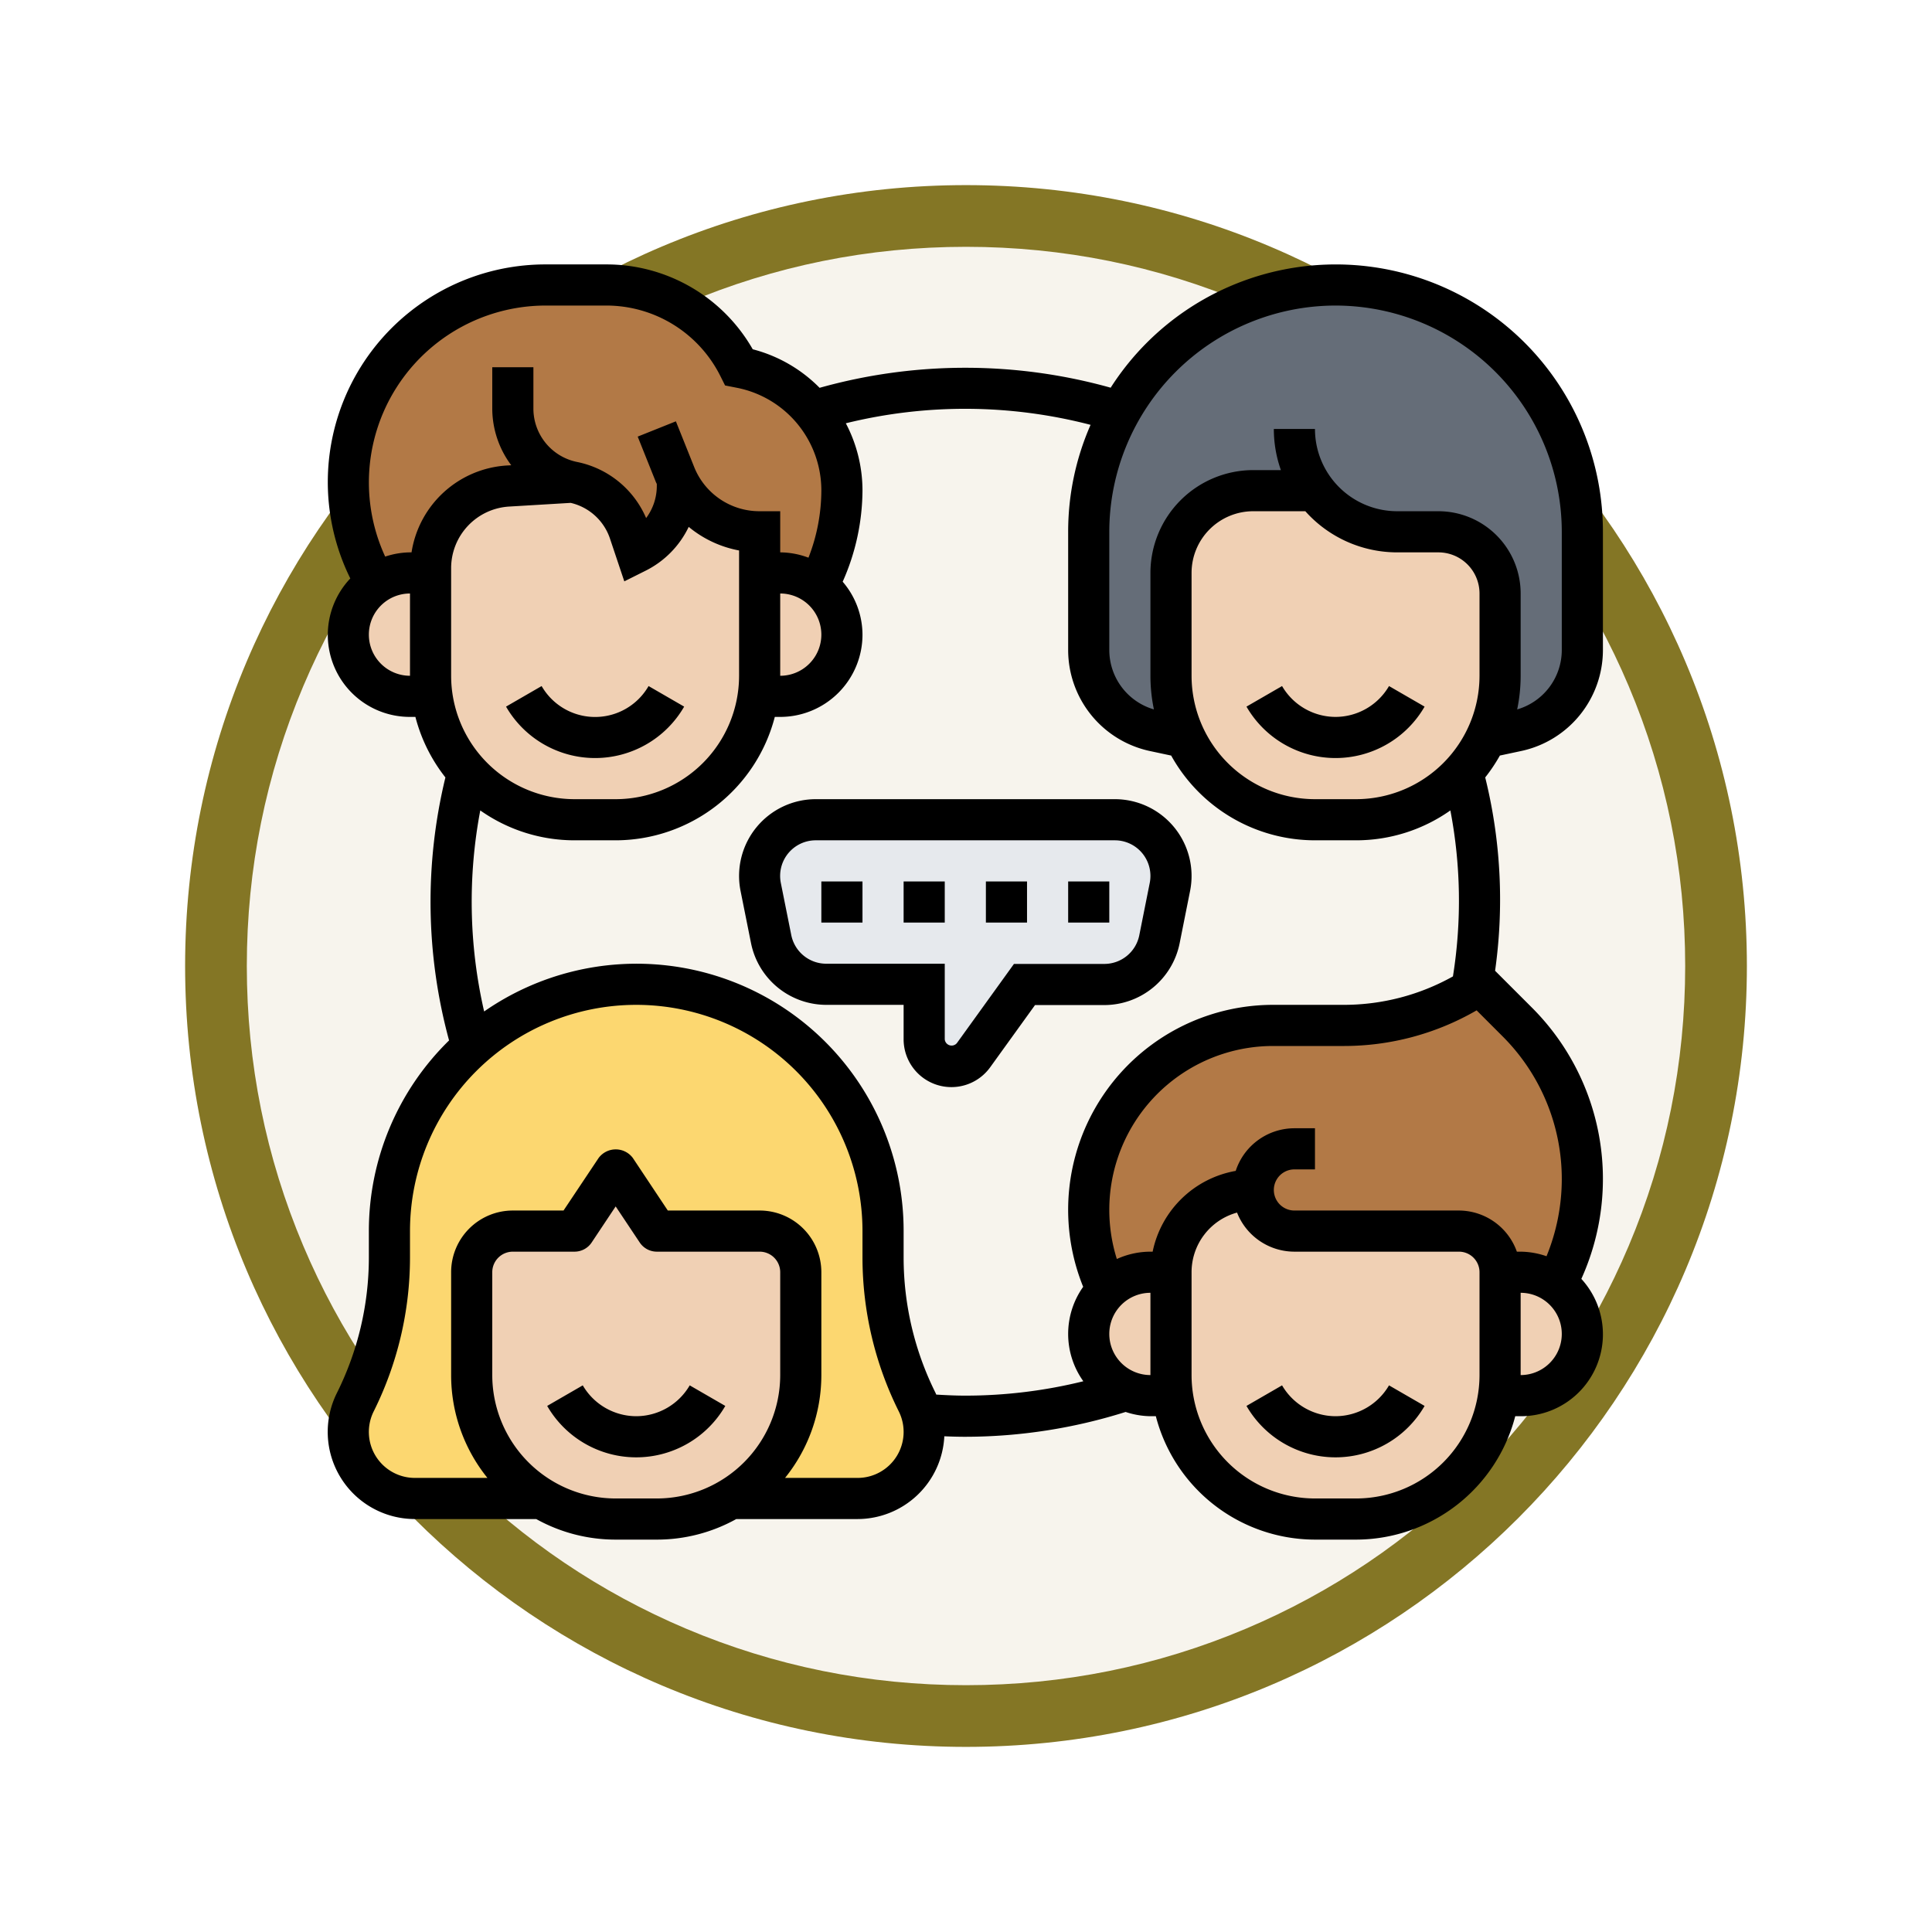 <svg xmlns="http://www.w3.org/2000/svg" xmlns:xlink="http://www.w3.org/1999/xlink" width="93.934" height="93.934" viewBox="0 0 93.934 93.934">
  <defs>
    <filter id="Trazado_982547" x="0" y="0" width="93.934" height="93.934" filterUnits="userSpaceOnUse">
      <feOffset dy="3" input="SourceAlpha"/>
      <feGaussianBlur stdDeviation="3" result="blur"/>
      <feFlood flood-opacity="0.161"/>
      <feComposite operator="in" in2="blur"/>
      <feComposite in="SourceGraphic"/>
    </filter>
  </defs>
  <g id="Grupo_1217838" data-name="Grupo 1217838" transform="translate(-611.066 -7402.144)">
    <g id="Grupo_1216301" data-name="Grupo 1216301" transform="translate(0 6207.446)">
      <g id="Grupo_1215985" data-name="Grupo 1215985" transform="translate(-0.229 -2679.151)">
        <g id="Grupo_1214663" data-name="Grupo 1214663" transform="translate(0 -1254.151)">
          <g id="Grupo_1214433" data-name="Grupo 1214433" transform="translate(-0.771 -2738.674)">
            <g id="Grupo_1183190" data-name="Grupo 1183190" transform="translate(1 1016.674)">
              <g id="Grupo_1179611" data-name="Grupo 1179611" transform="translate(428 4723.467)">
                <g id="Grupo_1175227" data-name="Grupo 1175227" transform="translate(-5.967 140.533)">
                  <g id="Grupo_1167337" data-name="Grupo 1167337" transform="translate(198.033 1992)">
                    <g id="Grupo_1166720" data-name="Grupo 1166720">
                      <g id="Grupo_1164305" data-name="Grupo 1164305">
                        <g id="Grupo_1163948" data-name="Grupo 1163948">
                          <g id="Grupo_1158168" data-name="Grupo 1158168">
                            <g id="Grupo_1152576" data-name="Grupo 1152576">
                              <g id="Grupo_1148633" data-name="Grupo 1148633">
                                <g id="Grupo_1148525" data-name="Grupo 1148525">
                                  <g transform="matrix(1, 0, 0, 1, -9, -6)" filter="url(#Trazado_982547)">
                                    <g id="Trazado_982547-2" data-name="Trazado 982547" transform="translate(9 6)" fill="#f7f4ed">
                                      <path d="M 37.967 74.434 C 33.043 74.434 28.268 73.47 23.773 71.568 C 19.43 69.732 15.53 67.102 12.181 63.753 C 8.831 60.403 6.202 56.503 4.365 52.161 C 2.464 47.666 1.5 42.89 1.5 37.967 C 1.5 33.043 2.464 28.268 4.365 23.773 C 6.202 19.43 8.831 15.53 12.181 12.181 C 15.53 8.831 19.43 6.202 23.773 4.365 C 28.268 2.464 33.043 1.5 37.967 1.5 C 42.89 1.5 47.666 2.464 52.161 4.365 C 56.503 6.202 60.403 8.831 63.753 12.181 C 67.102 15.53 69.732 19.43 71.568 23.773 C 73.47 28.268 74.434 33.043 74.434 37.967 C 74.434 42.89 73.47 47.666 71.568 52.161 C 69.732 56.503 67.102 60.403 63.753 63.753 C 60.403 67.102 56.503 69.732 52.161 71.568 C 47.666 73.47 42.89 74.434 37.967 74.434 Z" stroke="none"/>
                                      <path d="M 37.967 3 C 33.245 3 28.666 3.924 24.357 5.747 C 20.194 7.508 16.454 10.029 13.242 13.242 C 10.029 16.454 7.508 20.194 5.747 24.357 C 3.924 28.666 3 33.245 3 37.967 C 3 42.689 3.924 47.268 5.747 51.577 C 7.508 55.74 10.029 59.48 13.242 62.692 C 16.454 65.904 20.194 68.426 24.357 70.187 C 28.666 72.009 33.245 72.934 37.967 72.934 C 42.689 72.934 47.268 72.009 51.577 70.187 C 55.74 68.426 59.48 65.904 62.692 62.692 C 65.904 59.48 68.426 55.74 70.187 51.577 C 72.009 47.268 72.934 42.689 72.934 37.967 C 72.934 33.245 72.009 28.666 70.187 24.357 C 68.426 20.194 65.904 16.454 62.692 13.242 C 59.48 10.029 55.74 7.508 51.577 5.747 C 47.268 3.924 42.689 3 37.967 3 M 37.967 0 C 58.935 0 75.934 16.998 75.934 37.967 C 75.934 58.935 58.935 75.934 37.967 75.934 C 16.998 75.934 0 58.935 0 37.967 C 0 16.998 16.998 0 37.967 0 Z" stroke="none" fill="#847625"/>
                                    </g>
                                  </g>
                                </g>
                              </g>
                            </g>
                          </g>
                        </g>
                      </g>
                    </g>
                  </g>
                </g>
              </g>
            </g>
          </g>
        </g>
      </g>
    </g>
    <g id="grupo_3_" data-name="grupo (3)" transform="translate(627 7415)">
      <g id="Grupo_1217836" data-name="Grupo 1217836">
        <g id="Grupo_1217823" data-name="Grupo 1217823">
          <path id="Trazado_1086469" data-name="Trazado 1086469" d="M45,45a4,4,0,0,0-4,4H40a2.993,2.993,0,0,0-2.12.88A9,9,0,0,1,46,37h3.39a11.872,11.872,0,0,0,6.25-1.78c.12-.07.24-.14.36-.22l1.82,1.82a10.865,10.865,0,0,1,1.93,12.74A3.016,3.016,0,0,0,58,49H57a2.006,2.006,0,0,0-2-2H47A2.006,2.006,0,0,1,45,45Z" fill="#b27946"/>
        </g>
        <g id="Grupo_1217824" data-name="Grupo 1217824">
          <path id="Trazado_1086470" data-name="Trazado 1086470" d="M11.93,10.59l-3.17.18a4.007,4.007,0,0,0-3.76,4V15H4a2.994,2.994,0,0,0-1.67.51A9.628,9.628,0,0,1,10.62,1h2.91A7.241,7.241,0,0,1,20,5l.12.02A6.077,6.077,0,0,1,25,10.98a10.071,10.071,0,0,1-1.15,4.66A2.984,2.984,0,0,0,22,15H21V13a4.479,4.479,0,0,1-2.48-.76,4.382,4.382,0,0,1-1.51-1.76H17v.28A3.613,3.613,0,0,1,15,14l-.33-1a3.633,3.633,0,0,0-2.74-2.41Z" fill="#b27946"/>
        </g>
        <g id="Grupo_1217825" data-name="Grupo 1217825">
          <path id="Trazado_1086471" data-name="Trazado 1086471" d="M47.98,10.96l-.05.04H45a4,4,0,0,0-4,4v5a6.844,6.844,0,0,0,.68,3l-1.52-.32A4.013,4.013,0,0,1,37,18.76V13a12,12,0,1,1,24,0v5.76a4.013,4.013,0,0,1-3.16,3.92L56.32,23A6.844,6.844,0,0,0,57,20V16a3,3,0,0,0-3-3H52a4.957,4.957,0,0,1-4.02-2.04Z" fill="#656d78"/>
        </g>
        <g id="Grupo_1217826" data-name="Grupo 1217826">
          <path id="Trazado_1086472" data-name="Trazado 1086472" d="M7.01,38.04A12.006,12.006,0,0,1,27,47v1.29a15.731,15.731,0,0,0,1.66,7.03A3.332,3.332,0,0,1,29,56.76,3.239,3.239,0,0,1,25.76,60H19.61A6.98,6.98,0,0,0,23,54V49a2.006,2.006,0,0,0-2-2H16l-2-3-2,3H9a2.006,2.006,0,0,0-2,2v5a6.98,6.98,0,0,0,3.39,6H4.24A3.244,3.244,0,0,1,1,56.76a3.277,3.277,0,0,1,.34-1.44A15.731,15.731,0,0,0,3,48.29V47a11.962,11.962,0,0,1,3.51-8.49C6.67,38.35,6.84,38.19,7.01,38.04Z" fill="#fcd770"/>
        </g>
        <g id="Grupo_1217827" data-name="Grupo 1217827">
          <path id="Trazado_1086473" data-name="Trazado 1086473" d="M23,49v5a6.994,6.994,0,0,1-7,7H14a6.994,6.994,0,0,1-7-7V49a2.006,2.006,0,0,1,2-2h3l2-3,2,3h5A2.006,2.006,0,0,1,23,49Z" fill="#f0d0b4"/>
        </g>
        <g id="Grupo_1217828" data-name="Grupo 1217828">
          <path id="Trazado_1086474" data-name="Trazado 1086474" d="M60.12,54.12A2.993,2.993,0,0,1,58,55H57l-.08-.01A5.365,5.365,0,0,0,57,54V49h1a3,3,0,0,1,2.12,5.12Z" fill="#f0d0b4"/>
        </g>
        <g id="Grupo_1217829" data-name="Grupo 1217829">
          <path id="Trazado_1086475" data-name="Trazado 1086475" d="M41,54a5.365,5.365,0,0,0,.08.99L41,55H40a2.949,2.949,0,0,1-1.19-.25,2.835,2.835,0,0,1-.93-.63A3,3,0,0,1,40,49h1Z" fill="#f0d0b4"/>
        </g>
        <g id="Grupo_1217830" data-name="Grupo 1217830">
          <path id="Trazado_1086476" data-name="Trazado 1086476" d="M57,49v5a5.365,5.365,0,0,1-.08.99A6.98,6.98,0,0,1,50,61H48a6.98,6.98,0,0,1-6.92-6.01A5.365,5.365,0,0,1,41,54V49a4,4,0,0,1,4-4,2.006,2.006,0,0,0,2,2h8a2.006,2.006,0,0,1,2,2Z" fill="#f0d0b4"/>
        </g>
        <g id="Grupo_1217831" data-name="Grupo 1217831">
          <path id="Trazado_1086477" data-name="Trazado 1086477" d="M57,16v4a6.844,6.844,0,0,1-.68,3,6.279,6.279,0,0,1-1.13,1.68A6.889,6.889,0,0,1,50,27H48a6.97,6.97,0,0,1-6.32-4A6.844,6.844,0,0,1,41,20V15a4,4,0,0,1,4-4h2.93l.05-.04A4.957,4.957,0,0,0,52,13h2A3,3,0,0,1,57,16Z" fill="#f0d0b4"/>
        </g>
        <g id="Grupo_1217832" data-name="Grupo 1217832">
          <path id="Trazado_1086478" data-name="Trazado 1086478" d="M24.12,20.12A2.993,2.993,0,0,1,22,21H21l-.08-.01A5.365,5.365,0,0,0,21,20V15h1a3,3,0,0,1,2.12,5.12Z" fill="#f0d0b4"/>
        </g>
        <g id="Grupo_1217833" data-name="Grupo 1217833">
          <path id="Trazado_1086479" data-name="Trazado 1086479" d="M18.52,12.24A4.479,4.479,0,0,0,21,13v7a5.365,5.365,0,0,1-.08.99A6.98,6.98,0,0,1,14,27H12a6.889,6.889,0,0,1-5.19-2.32,6.749,6.749,0,0,1-1.73-3.69A5.365,5.365,0,0,1,5,20V14.77a4.007,4.007,0,0,1,3.76-4l3.17-.18A3.633,3.633,0,0,1,14.67,13L15,14a3.613,3.613,0,0,0,2-3.24v-.28h.01a4.382,4.382,0,0,0,1.51,1.76Z" fill="#f0d0b4"/>
        </g>
        <g id="Grupo_1217834" data-name="Grupo 1217834">
          <path id="Trazado_1086480" data-name="Trazado 1086480" d="M5,20a5.365,5.365,0,0,0,.08.99L5,21H4a3,3,0,0,1,0-6H5Z" fill="#f0d0b4"/>
        </g>
        <g id="Grupo_1217835" data-name="Grupo 1217835">
          <path id="Trazado_1086481" data-name="Trazado 1086481" d="M21.56,32.81l-.51-2.54a3.287,3.287,0,0,1-.05-.54A2.727,2.727,0,0,1,23.73,27H38.27A2.727,2.727,0,0,1,41,29.73a3.072,3.072,0,0,1-.05.53l-.51,2.55a2.739,2.739,0,0,1-2.68,2.2H33.88L31.4,38.45a1.325,1.325,0,0,1-2.4-.77V35H24.24a2.74,2.74,0,0,1-2.68-2.19Z" fill="#e6e9ed"/>
        </g>
      </g>
      <g id="Grupo_1217837" data-name="Grupo 1217837">
        <path id="Trazado_1086482" data-name="Trazado 1086482" d="M17.33,21.5l-1.73-1a3,3,0,0,1-5.2,0l-1.73,1a5,5,0,0,0,8.66,0Z"/>
        <path id="Trazado_1086483" data-name="Trazado 1086483" d="M49,56a3.016,3.016,0,0,1-2.6-1.5l-1.73,1a5,5,0,0,0,8.66,0l-1.73-1A3.016,3.016,0,0,1,49,56Z"/>
        <path id="Trazado_1086484" data-name="Trazado 1086484" d="M49,22a3.015,3.015,0,0,1-2.6-1.5l-1.73,1a5,5,0,0,0,8.66,0l-1.73-1A3.015,3.015,0,0,1,49,22Z"/>
        <path id="Trazado_1086485" data-name="Trazado 1086485" d="M15,56a3.016,3.016,0,0,1-2.6-1.5l-1.73,1a5,5,0,0,0,8.66,0l-1.73-1A3.016,3.016,0,0,1,15,56Z"/>
        <path id="Trazado_1086486" data-name="Trazado 1086486" d="M41.419,33.01l.509-2.549A3.732,3.732,0,0,0,38.271,26H23.729a3.732,3.732,0,0,0-3.657,4.461L20.581,33a3.739,3.739,0,0,0,3.657,3H28v1.677a2.324,2.324,0,0,0,4.208,1.359l2.181-3.026h3.373A3.74,3.74,0,0,0,41.419,33.01Zm-8.054,1-2.779,3.855A.335.335,0,0,1,30,37.677V34H24.238a1.734,1.734,0,0,1-1.7-1.391l-.509-2.54a1.75,1.75,0,0,1-.033-.34A1.731,1.731,0,0,1,23.729,28H38.27A1.731,1.731,0,0,1,40,29.73a1.755,1.755,0,0,1-.033.339l-.509,2.549a1.734,1.734,0,0,1-1.7,1.392Z"/>
        <path id="Trazado_1086487" data-name="Trazado 1086487" d="M32,30h2v2H32Z"/>
        <path id="Trazado_1086488" data-name="Trazado 1086488" d="M36,30h2v2H36Z"/>
        <path id="Trazado_1086489" data-name="Trazado 1086489" d="M24,30h2v2H24Z"/>
        <path id="Trazado_1086490" data-name="Trazado 1086490" d="M28,30h2v2H28Z"/>
        <path id="Trazado_1086491" data-name="Trazado 1086491" d="M58.045,23.654A5.025,5.025,0,0,0,62,18.764V13A12.989,12.989,0,0,0,38.067,5.994,26.242,26.242,0,0,0,23.915,6a7.044,7.044,0,0,0-3.251-1.874A8.188,8.188,0,0,0,13.528,0h-2.9a10.582,10.582,0,0,0-9.53,15.268A3.988,3.988,0,0,0,4,22h.263a7.979,7.979,0,0,0,1.459,2.943A25.657,25.657,0,0,0,5.9,37.73,12.954,12.954,0,0,0,2,47v1.292A14.771,14.771,0,0,1,.447,54.869,4.237,4.237,0,0,0,4.236,61h5.9A7.942,7.942,0,0,0,14,62h2a7.939,7.939,0,0,0,3.864-1h5.9a4.231,4.231,0,0,0,4.215-4.024c.351.015.691.024,1.023.024a25.939,25.939,0,0,0,7.792-1.207A3.936,3.936,0,0,0,40,56h.263A8.007,8.007,0,0,0,48,62h2a8.008,8.008,0,0,0,7.737-6H58a3.983,3.983,0,0,0,2.951-6.677,11.777,11.777,0,0,0-2.426-13.212l-1.768-1.768a24.743,24.743,0,0,0-.48-9.4,8.059,8.059,0,0,0,.713-1.064ZM50,26H48a6.006,6.006,0,0,1-6-6V15a3,3,0,0,1,3-3h2.531A5.987,5.987,0,0,0,52,14h2a2,2,0,0,1,2,2v4A6.006,6.006,0,0,1,50,26ZM49,2A11.013,11.013,0,0,1,60,13v5.765a3.009,3.009,0,0,1-2.169,2.871A8.021,8.021,0,0,0,58,20V16a4,4,0,0,0-4-4H52a4,4,0,0,1-4-4H46a5.972,5.972,0,0,0,.343,2H45a5.006,5.006,0,0,0-5,5v5a8.021,8.021,0,0,0,.169,1.636A3.011,3.011,0,0,1,38,18.765V13A11.013,11.013,0,0,1,49,2ZM22,16a2,2,0,0,1,0,4ZM2,18a2,2,0,0,1,2-2v4A2,2,0,0,1,2,18Zm2.075-4H4a3.952,3.952,0,0,0-1.206.206A8.6,8.6,0,0,1,10.624,2h2.9A6.2,6.2,0,0,1,19.1,5.447l.219.438.6.118A5.089,5.089,0,0,1,24,10.979a9.026,9.026,0,0,1-.626,3.28A3.95,3.95,0,0,0,22,14V12H21a3.416,3.416,0,0,1-3.186-2.157l-.886-2.214-1.857.743.886,2.214c.013.031.03.059.043.09v.088a2.612,2.612,0,0,1-.519,1.568,4.656,4.656,0,0,0-3.357-2.727A2.649,2.649,0,0,1,10,7.015V5H8V7.015a4.613,4.613,0,0,0,.923,2.749L8.7,9.777A5,5,0,0,0,4.075,14ZM6,20V14.768a3,3,0,0,1,2.82-2.995l2.993-.179a2.644,2.644,0,0,1,1.907,1.727l.7,2.089,1.031-.516a4.6,4.6,0,0,0,2.1-2.133A5.384,5.384,0,0,0,20,13.908V20a6.006,6.006,0,0,1-6,6H12A6.006,6.006,0,0,1,6,20Zm8,40a6.006,6.006,0,0,1-6-6V49a1,1,0,0,1,1-1h3a1,1,0,0,0,.832-.445L14,45.8l1.168,1.752A1,1,0,0,0,16,48h5a1,1,0,0,1,1,1v5a6.006,6.006,0,0,1-6,6Zm11.764-1H22.235A7.956,7.956,0,0,0,24,54V49a3,3,0,0,0-3-3H16.535l-1.7-2.555a1.037,1.037,0,0,0-1.664,0L11.465,46H9a3,3,0,0,0-3,3v5a7.956,7.956,0,0,0,1.765,5H4.236a2.236,2.236,0,0,1-2-3.236A16.787,16.787,0,0,0,4,48.292V47a11,11,0,0,1,22,0v1.292a16.787,16.787,0,0,0,1.764,7.472,2.236,2.236,0,0,1-2,3.236Zm3.823-4.051c-.012-.026-.021-.054-.034-.08A14.771,14.771,0,0,1,28,48.292V47A12.985,12.985,0,0,0,7.605,36.322a23.834,23.834,0,0,1-.188-9.775A7.946,7.946,0,0,0,12,28h2a8.008,8.008,0,0,0,7.737-6H22a4,4,0,0,0,4-4,3.961,3.961,0,0,0-.963-2.573A11.01,11.01,0,0,0,26,10.979a7.023,7.023,0,0,0-.81-3.255,24.248,24.248,0,0,1,11.9.076A12.91,12.91,0,0,0,36,13v5.765a5.026,5.026,0,0,0,3.955,4.89l1.054.225A8,8,0,0,0,48,28h2a7.946,7.946,0,0,0,4.583-1.453,23.319,23.319,0,0,1,.125,8.07A10.873,10.873,0,0,1,49.4,36H46a9.965,9.965,0,0,0-9.27,13.709,3.958,3.958,0,0,0,.008,4.592A23.914,23.914,0,0,1,31,55c-.448,0-.921-.021-1.413-.051ZM38,52a2,2,0,0,1,2-2v4A2,2,0,0,1,38,52Zm18,2a6.006,6.006,0,0,1-6,6H48a6.006,6.006,0,0,1-6-6V49a3.005,3.005,0,0,1,2.211-2.9A3,3,0,0,0,47,48h8a1,1,0,0,1,1,1Zm2,0V50a2,2,0,0,1,0,4Zm2-9.5a9.9,9.9,0,0,1-.742,3.722A3.949,3.949,0,0,0,58,48h-.184A3,3,0,0,0,55,46H47a1,1,0,0,1,0-2h1V42H47a3.006,3.006,0,0,0-2.854,2.073A5.011,5.011,0,0,0,40.108,48H40a3.965,3.965,0,0,0-1.633.357A7.967,7.967,0,0,1,46,38h3.4a12.868,12.868,0,0,0,6.459-1.732l1.258,1.258A9.8,9.8,0,0,1,60,44.5Z"/>
      </g>
    </g>
  </g>
</svg>
